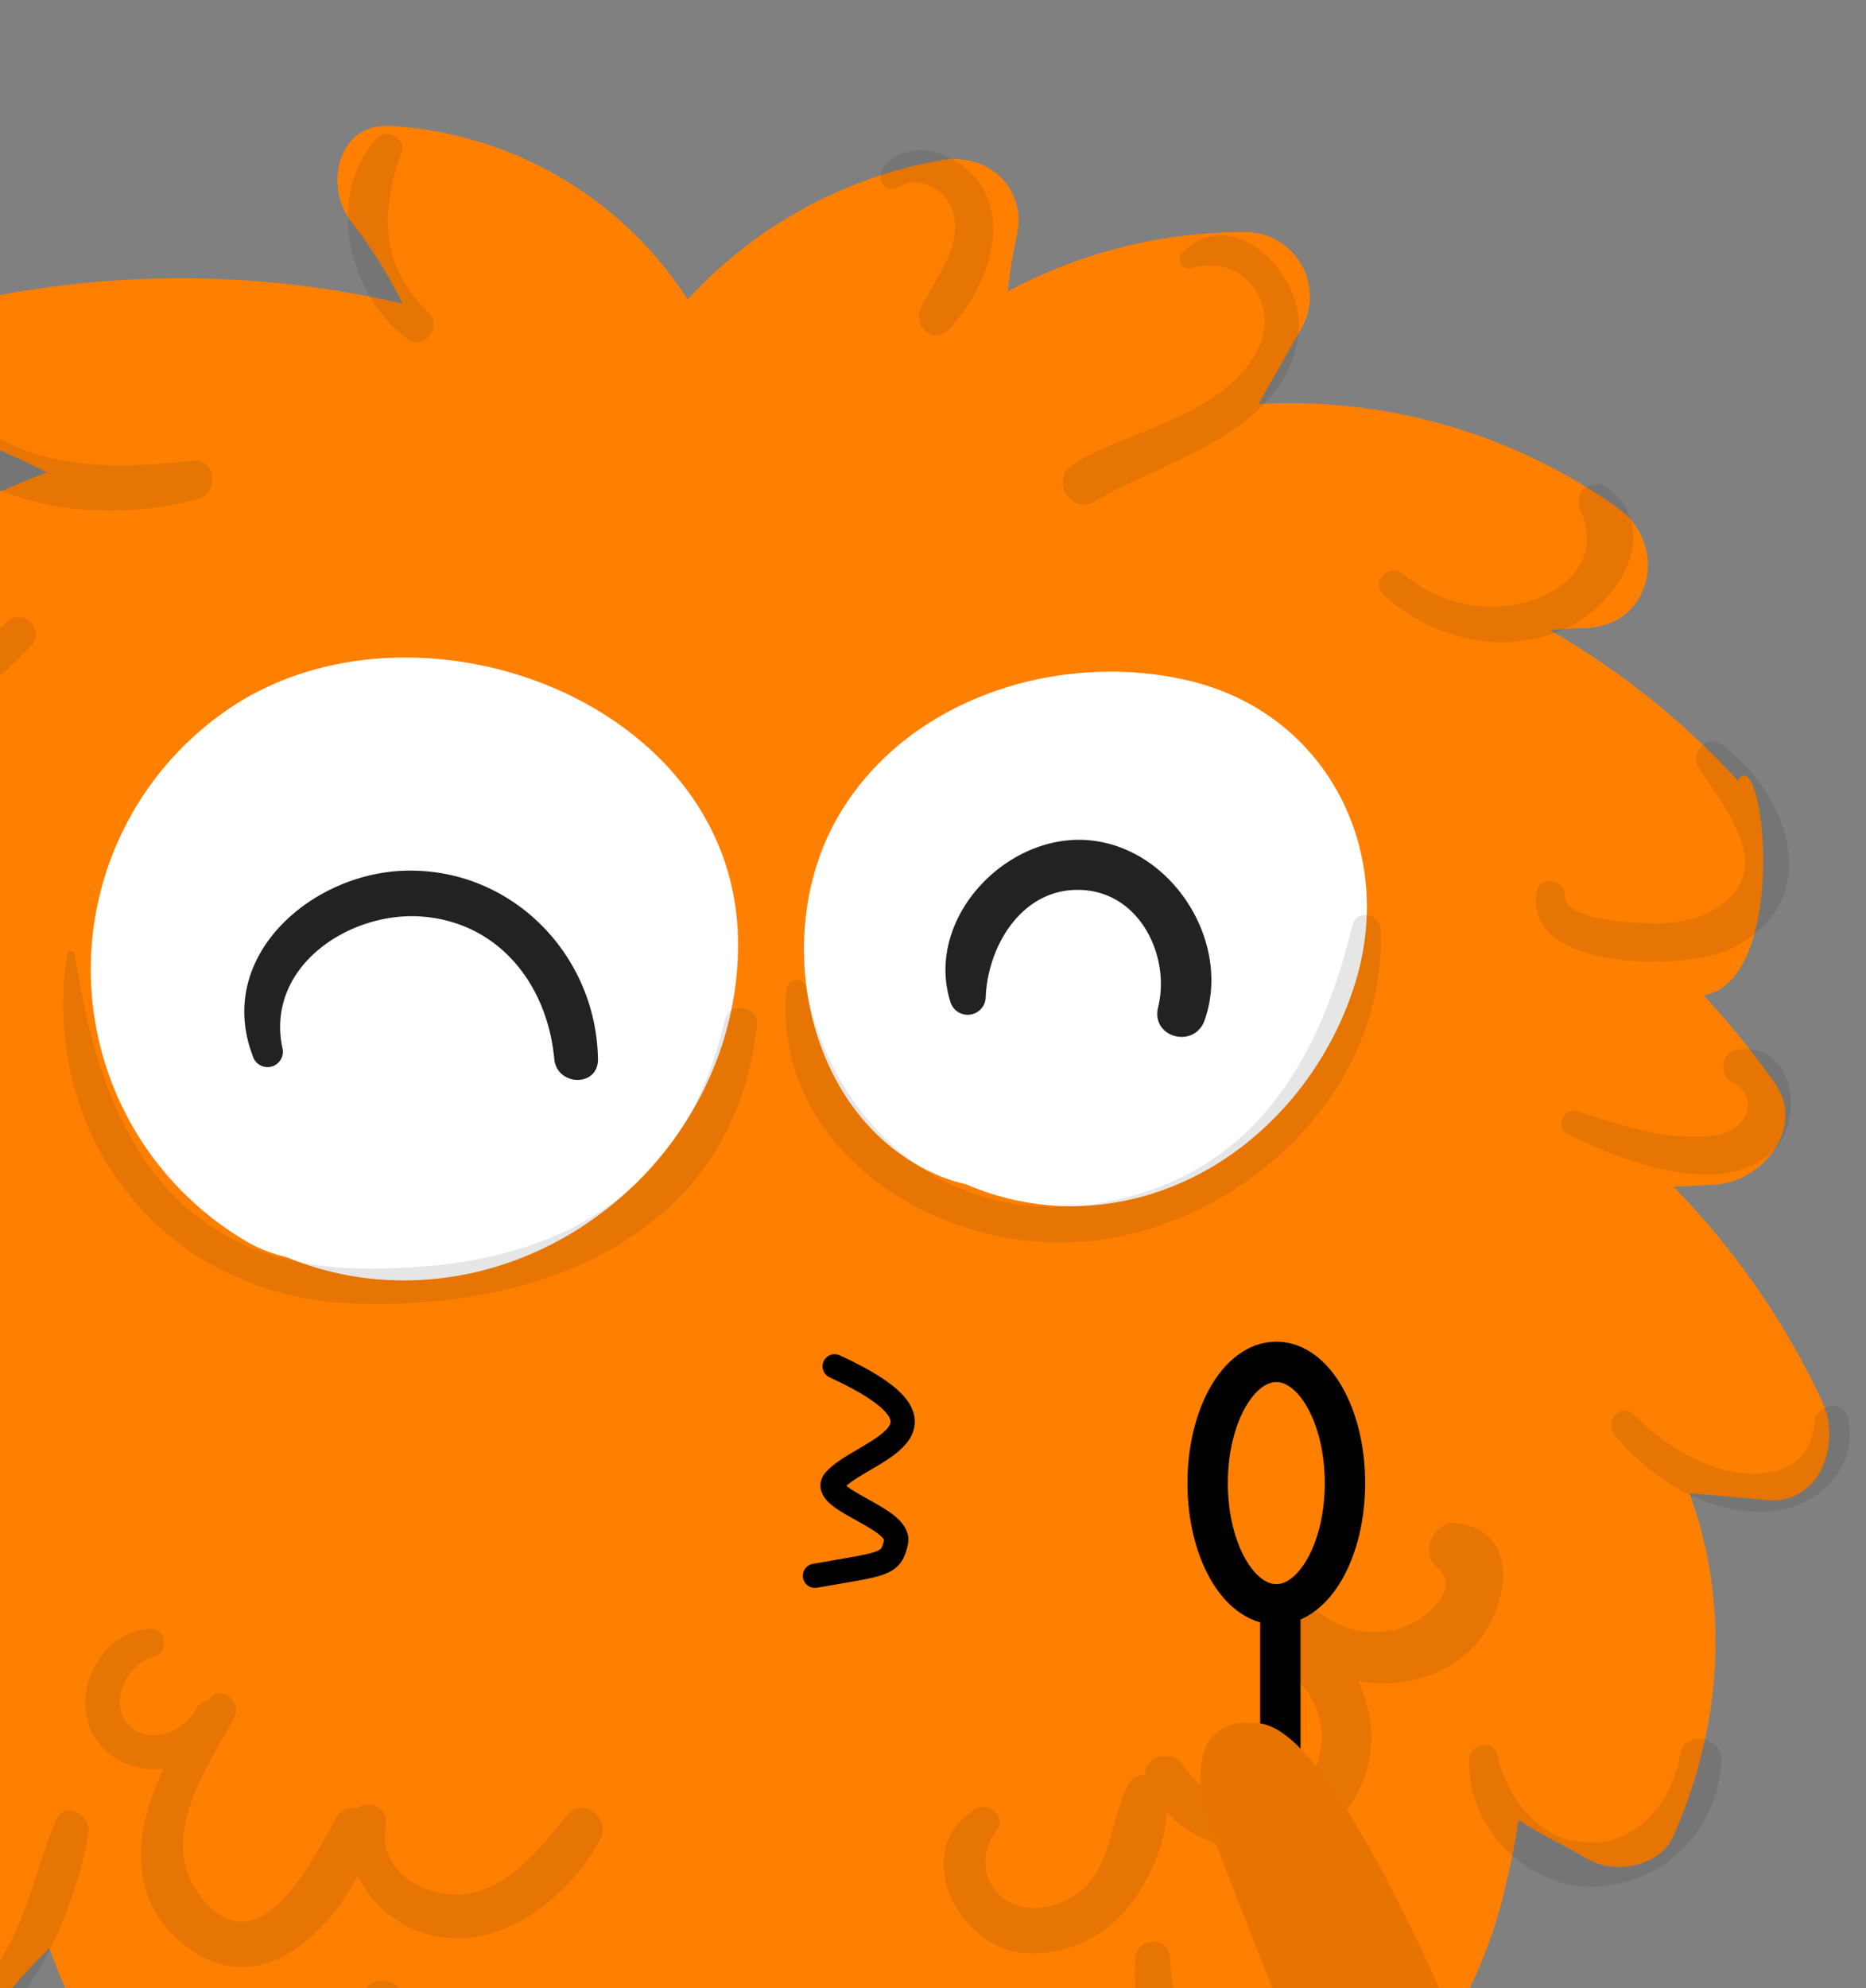 <svg xmlns="http://www.w3.org/2000/svg" xmlns:xlink="http://www.w3.org/1999/xlink" width="231" height="246" viewBox="0 0 231 246"><rect x="0" y="0" width="231" height="246" fill="#808080" stroke="none"/><defs><style>.a,.d{fill:#fff;}.a{stroke:#707070;}.b{clip-path:url(#a);}.c{fill:#ff8000;}.e,.f{fill:#222221;}.f{opacity:0.11;mix-blend-mode:multiply;isolation:isolate;}.g,.h,.i,.l{fill:none;}.g,.h,.i{stroke:#000;}.g,.h{stroke-linecap:round;}.g{stroke-width:3px;}.h,.i{stroke-width:5px;}.j{fill:#e77400;}.k{stroke:none;}</style><clipPath id="a"><rect class="a" width="231" height="246" transform="translate(48.959 2420)"/></clipPath></defs><g class="b" transform="translate(-48.959 -2420)"><g transform="translate(45.959 199)"><g transform="translate(-390.817 2173.41)"><path class="c" d="M608.952,144.168a97.577,97.577,0,0,0-23.283-18.625c1.465-.121,2.941-.215,4.437-.255,8.283-.213,10.307-10.376,4.014-14.829A70.049,70.049,0,0,0,549.6,97.587q2.67-4.7,5.343-9.4A7.973,7.973,0,0,0,548.12,76.3a62.226,62.226,0,0,0-29.534,7.333,55.182,55.182,0,0,1,1.092-6.805c1.378-6-3.629-10.455-9.4-9.4a55.561,55.561,0,0,0-31.327,17.226,47.006,47.006,0,0,0-36.767-21.479c-6.682-.441-8.226,7.58-4.9,11.841a58.45,58.45,0,0,1,6.356,10.14,121.391,121.391,0,0,0-55.938.26c-8.22,1.924-7.031,13.025,0,15.5a96.9,96.9,0,0,1,11.917,5.117,178.416,178.416,0,0,0-37.064,19.791c-6.128,4.269-4.429,15.1,4.033,14.889l9.229-.231a181.782,181.782,0,0,0-10.825,16.3c-6.1-2.331,4.975-7.591-10.2,20.043-1.588,3.657-3.088,7.37-4.458,11.158-2.434,6.726,5.836,11.67,11.368,8.738.139-.074.281-.131.423-.2a134.653,134.653,0,0,0-12.458,44.846c-.575,5.584,7.034,9.864,11.544,6.627a99.192,99.192,0,0,1,9.26-5.9,128.74,128.74,0,0,0,7.131,54.2c2.363,6.593,10.019,7.175,14.025,1.833a86.194,86.194,0,0,1,8.3-9.491,91.5,91.5,0,0,0,22.117,34.063A7.757,7.757,0,0,0,434.87,319.3a35.249,35.249,0,0,1,4.395-9.46,72.381,72.381,0,0,0,10.754,9.21c-4.321,6.346-4.715,15.459-3.132,23.6a19.506,19.506,0,0,0-9.586-.176c-4.566,1.168-10.032,5.072-9.058,10.47,2.321,12.844,26.777,7.118,33.385,1.961,3.993-3.116.137-8.554-3.977-8.533-3.408-8.186-1.722-15.629.1-23.485a16.083,16.083,0,0,0,6.74.635,13.632,13.632,0,0,0,8.929-5.766c.675-.908,1.875-4.364,2.867-6.973a79.659,79.659,0,0,1,10.528,11.573c1.888,2.536,5.5,5.036,8.9,3.623q5.218-2.166,10.24-4.608c2.452,9.525,3.355,18.72,1.313,28.8a5.742,5.742,0,0,0-.029,2.1c-2.295,3.389.179,9.2,4.8,9.024,8.4-.326,25.491,1.52,24.22-12.043-.877-9.326-9.73-8.633-17.446-6.115a58.551,58.551,0,0,0-3.789-26.47,185.86,185.86,0,0,0,23.217-15.11,18.08,18.08,0,0,0,5.8,7.48c7.049,5.3,15.11,4.059,21.487-1.578,7.2-6.362,12.082-16.089,14.377-25.3.3-1.205,1.378-5.663,1.9-9.37,2.668,1.756,6.062,3.326,8.462,4.77,3.321,2,9.024,1.042,10.72-2.809,6.091-13.828,6.95-28.8,1.972-42.415l9.6.853c6.606.588,9.2-7.084,6.905-12.03A96.252,96.252,0,0,0,601,194.435c1.743-.089,3.489-.176,5.23-.289,5.773-.373,11.213-7.057,7.246-12.631a108.106,108.106,0,0,0-8.759-10.778C615.51,168.86,612.142,138.82,608.952,144.168Z" transform="translate(0 0)"/><path class="d" d="M375.253,94.655a38.992,38.992,0,0,0,2.092,65.653,17.02,17.02,0,0,0,5.114,2.058,37.689,37.689,0,0,0,10.35,2.678c24.01,2.636,45.775-17.352,45.628-41.572C438.254,93.45,398.274,78.876,375.253,94.655Z" transform="translate(46.743 40.731)"/><path class="d" d="M439.435,89.953c-16.168-3.744-35.255,2.363-43.578,17.4-7.987,14.422-3.681,36.45,12.216,43.633a20.554,20.554,0,0,0,3.941,1.315A32.853,32.853,0,0,0,426.056,155c16.06-.522,29.369-12.474,34.073-27.439C465.341,110.98,456.553,93.915,439.435,89.953Z" transform="translate(101.404 41.815)"/><path class="e" d="M385.454,98.263c-11.66.326-23.537,10.644-18.856,22.92a1.9,1.9,0,0,0,3.663-1.011c-2.1-10.111,8.4-16.963,17.386-16.223,9.57.793,15.435,8.556,16.275,17.6.318,3.4,5.474,3.542,5.411,0C409.112,108.6,398.6,97.9,385.454,98.263Z" transform="translate(58.508 57.053)"/><path class="e" d="M416.338,96.854c-10.266-.882-20.347,9.764-17.108,20.025a2.232,2.232,0,0,0,4.364-.591c.26-6.6,4.784-13.926,12.329-13.246,6.971.627,10.518,8.362,9.016,14.472-.929,3.77,4.5,5.2,5.763,1.591C434.091,109.411,426.624,97.733,416.338,96.854Z" transform="translate(112.248 54.694)"/><path class="f" d="M438.929,110.522c-5.322,23.17-22.7,31.178-45.179,30.792-23.831-.41-32.2-17.922-35.284-38.91a.509.509,0,0,0-.974,0c-3.437,22.561,11.98,42.023,34.6,43.207,23.414,1.223,48.135-8.16,50.806-34.551C443.124,108.789,439.433,108.324,438.929,110.522Z" transform="translate(44.628 63.212)"/><path class="f" d="M461.242,101.619c-4.02,16.7-12.229,30.773-30.482,34.223-18.885,3.565-33.58-8.706-37.2-26.593-.289-1.423-2.271-.956-2.381.32-1.712,19.812,18.431,32.569,36.531,31.212,19.515-1.46,37.878-18.41,37.027-38.689C464.653,100.156,461.728,99.6,461.242,101.619Z" transform="translate(99.994 60.455)"/><path class="f" d="M384.364,89.994c-6.419.714-12.87,1.04-19.179-.714-5.941-1.651-15.884-8.459-8.745-15.123,1.006-.94-.278-2.523-1.444-1.872-6.8,3.8-6.018,12.421-.822,17.312,7.656,7.21,21.259,7.735,30.834,5.156C387.556,94.067,387.149,89.685,384.364,89.994Z" transform="translate(33.367 14.594)"/><path class="f" d="M376.6,86.895c-4.639,4.1-9.365,7.643-15.149,9.945A41.491,41.491,0,0,1,355.3,98.8a16.19,16.19,0,0,1-6.915.373q-7.546-2.847-2.975-8.908c.667-.452.26-1.762-.591-1.4-7.362,3.106-3.891,12.2,2.52,14.1,10.9,3.242,25.247-5.429,32.23-13.1A2.1,2.1,0,0,0,376.6,86.895Z" transform="translate(18.08 37.65)"/><path class="f" d="M376.035,101.235c-3.14,5.708-6.133,11.447-9.974,16.732a76.494,76.494,0,0,1-7.052,8.493c-2.99,3.067-18.378,16.16-19.274-.268a.954.954,0,0,0-1.864-.252c-2.977,10.2,9.733,13.529,17.055,9.882,11.686-5.823,21.156-20.894,25.428-32.769C381.265,100.521,377.311,98.914,376.035,101.235Z" transform="translate(12.792 60.074)"/><path class="f" d="M363.506,124.93c-2.232,4.109-4.13,8.228-7.118,11.883a45.116,45.116,0,0,1-4.455,4.673q-1.189,1.087-2.436,2.106-3.379,3.773-8.2.252a1.5,1.5,0,0,0-2.883-.793,5.329,5.329,0,0,0,2.247,6.414c3.279,2.169,7.267.444,10.237-1.428,7.464-4.7,14.4-12.752,17.005-21.256C368.691,124.19,364.811,122.525,363.506,124.93Z" transform="translate(13.855 98.522)"/><path class="f" d="M370.3,143.684c-2.022,4.623-3.056,9.58-5.2,14.178-1.872,4.012-9.129,16.312-13.981,8.7-.882-1.386-3.237-.528-2.73,1.15,1.882,6.243,9.4,5.6,13.571,2.129,6.606-5.5,10.877-16.223,12.327-24.475C374.676,143.141,371.365,141.242,370.3,143.684Z" transform="translate(30.492 129.04)"/><path class="f" d="M385.357,153.14c-.244-3.395-5.225-3.463-5.332,0-.165,5.385-.31,10.591-1.672,15.847-1.284,4.949-5.177,15.06-12.172,10.344a.407.407,0,0,0-.554.551c3.332,4.925,9.389,3.77,12.988-.391C384.215,173.023,385.947,161.371,385.357,153.14Z" transform="translate(58.531 142.09)"/><path class="f" d="M438.24,165.25c-9.252,10.956-23.574,10.518-31.991-.478a15.709,15.709,0,0,0-1.46-11.124c-1.68-2.935-5.537-.8-5.093,2.148.94,6.243.788,12.253-4.658,16.541-5.369,4.23-12.093,3.232-17.659.1a1.807,1.807,0,0,0-2.179,2.825c6.209,6.057,16.669,6.377,23.6,1.344a19.418,19.418,0,0,0,6.225-8.01c8.325,13.18,28.237,13.561,37.594.034C444.4,166.05,440.287,162.829,438.24,165.25Z" transform="translate(73.323 144.814)"/><path class="f" d="M443.826,159.11c-9.36,15.249-31.577,10.208-31.9-8.3-.047-2.809-4.111-2.746-4.322,0-1.77,23.175,31,32.614,40.614,10.872C449.518,158.748,445.583,156.251,443.826,159.11Z" transform="translate(126.757 139.089)"/><path class="f" d="M449.457,141.022c-.937,5.508-4.789,10.9-10.925,11.009-6.235.113-10.444-5.217-11.694-10.793-.454-2.037-3.455-1.491-3.529.478-.315,8.268,6.918,15.706,15.223,15.777a16.238,16.238,0,0,0,16-15.784C454.569,138.877,449.959,138.084,449.457,141.022Z" transform="translate(152.377 123.556)"/><path class="f" d="M459.3,125.013c-.559-2.444-4.006-1.72-4.167.562-.467,6.64-7.265,7.162-12.361,5.456a26.183,26.183,0,0,1-9.924-6.467c-1.63-1.583-3.754.732-2.426,2.426,4.356,5.558,11.731,10,19.011,9.554C455.416,136.177,460.719,131.2,459.3,125.013Z" transform="translate(163.282 98.074)"/><path class="f" d="M449.254,106.774c-1.814.339-2.111,3.13-.517,3.949,1.7.874,2.539,2.413,1.644,4.251-1.179,2.431-4.463,2.641-6.881,2.565-4.776-.152-9.407-1.8-13.933-3.148-1.62-.483-2.717,1.98-1.168,2.767,6.44,3.279,18.956,8.2,25.312,2.263C458.06,115.354,456.317,105.461,449.254,106.774Z" transform="translate(159.451 70.709)"/><path class="f" d="M449.323,92.5c-1.693-1.229-3.8,1.137-2.791,2.791,3.1,5.059,9.68,12.248,2.736,17.2-2.652,1.89-5.737,2.282-8.95,2.177-1.714-.058-10.484-.291-10.3-3.46.116-1.951-3.1-2.431-3.453-.467-1.77,9.945,18.268,9.764,23.818,7.186C462.388,112.353,458.142,98.9,449.323,92.5Z" transform="translate(157.51 47.142)"/><path class="f" d="M447.544,80.632a2.232,2.232,0,0,0-3.489,2.691c2.736,6.27-2.25,10.541-8.1,11.607a16.817,16.817,0,0,1-13.826-3.744c-1.736-1.426-4.219.932-2.515,2.513,5.939,5.5,14.616,7.619,22.238,4.377C448.156,95.393,454.481,86.261,447.544,80.632Z" transform="translate(145.452 27.441)"/><path class="f" d="M418.913,70.507a1.14,1.14,0,0,0,1.1,1.89c3.941-1.145,7.779.662,8.885,4.768,1.174,4.361-2.166,8.286-5.485,10.733-5.4,3.98-12.319,5.293-18.016,8.79-2.9,1.777-.27,6.312,2.67,4.568,8.916-5.288,24.178-8.585,25.3-21.235C433.97,73.156,425.112,64.083,418.913,70.507Z" transform="translate(121.233 8.388)"/><path class="f" d="M407.927,68.576c-2.507-3.817-8.7-6.259-12.011-2.106-1.021,1.279.249,3.366,1.859,2.41,2.951-1.754,6.551.764,6.95,3.938.53,4.2-2.6,7.533-4.209,11.09-.956,2.119,1.588,4.566,3.424,2.644C408.121,82.178,411.634,74.221,407.927,68.576Z" transform="translate(107.267 1.869)"/><path class="f" d="M380.478,85.67c-6.086-5.842-6.012-12.461-3.387-19.909.6-1.7-1.785-2.967-2.969-1.728-6.74,7.042-3.516,19.725,3.786,24.968C379.882,90.42,382.187,87.314,380.478,85.67Z" transform="translate(66.44 0.622)"/><path class="f" d="M417.822,156.932c-3.148,3.684-6.115,7.921-10.959,9.491-5.24,1.7-12.794-1.67-11.61-8.126a2.166,2.166,0,0,0-3.5-2.1,2.329,2.329,0,0,0-2.615,1.174c-3.032,5.437-9.824,19.295-17.063,9.4-5.07-6.926,1.095-15.637,4.429-21.786,1.013-1.867-1.591-4.146-3.077-2.373-.076.092-.152.192-.228.284a1.632,1.632,0,0,0-1.373.929c-1.455,2.854-5.823,4.718-8.4,2.04-2.681-2.783-.073-7.572,3.148-8.436,1.864-.5,1.554-3.592-.467-3.45-6.747.473-10.625,9.336-6.089,14.553a8.884,8.884,0,0,0,7.766,2.744c-3.66,7.522-4.752,16.27,2.767,22.02,8.577,6.558,17.042-.743,21.224-8.74a13.685,13.685,0,0,0,9.927,7.522c8.291,1.528,16.457-5.17,20.119-12.061C423.11,157.583,419.781,154.64,417.822,156.932Z" transform="translate(46.319 115.118)"/><path class="f" d="M461.851,129.009c-2.665-.276-4.387,3.786-2.271,5.479,3.13,2.507-1.04,6.083-3.51,7.152a10.594,10.594,0,0,1-10.586-1.268c-1.465-1.058-3.122-.173-3.852,1.176-2.182-.089-4.427,2.523-2.279,4.348,2.216,1.882,4.377,3.355,5.374,6.23a9.424,9.424,0,0,1-1.045,8.659c-4.112,5.322-12.332,3.027-15.561-1.883-1.326-2.014-4.891-1.016-4.616,1.289a2.147,2.147,0,0,0-2.134,1.158c-2.77,5.537-1.806,12.592-9.189,14.931-6.178,1.956-11.024-3.991-7.039-9.315,1.184-1.583-1.068-3.492-2.6-2.6-8.223,4.826-2.549,16.737,5.453,17.8a15.054,15.054,0,0,0,13.025-5.222c2.6-2.975,4.991-7.887,5.083-12.224,5.353,5.871,15.706,6.729,21.524.751a14.753,14.753,0,0,0,3.479-13.193,17.088,17.088,0,0,0-1.25-3.726,16.327,16.327,0,0,0,12.886-2.925C467.982,141.672,471.156,129.973,461.851,129.009Z" transform="translate(112.103 107.024)"/><path class="g" d="M696.326-2252.95c17.22,7.94,3.228,10.412,0,14.119-2.024,2.325,8.206,4.633,7.6,7.583s-1.531,2.705-10.038,4.214" transform="translate(-199.183 2469.59)"/></g><g transform="translate(8 15)"><g transform="translate(5 12)"><line class="h" y2="29" transform="translate(148.5 2392.5)"/><g class="i" transform="translate(137 2360)"><ellipse class="k" cx="11" cy="17.5" rx="11" ry="17.5"/><ellipse class="l" cx="11" cy="17.5" rx="8.5" ry="15"/></g></g></g><path class="j" d="M819.77-2118.21s-68.574-70.462-83.393-65.56c-7.957,2.632-4.849,9.618.789,15.061,4.456,4.3,75.194,68.809,75.194,68.809l26.586,22.876Z" transform="translate(-1460.13 4074.192) rotate(26)"/></g></g></svg>
